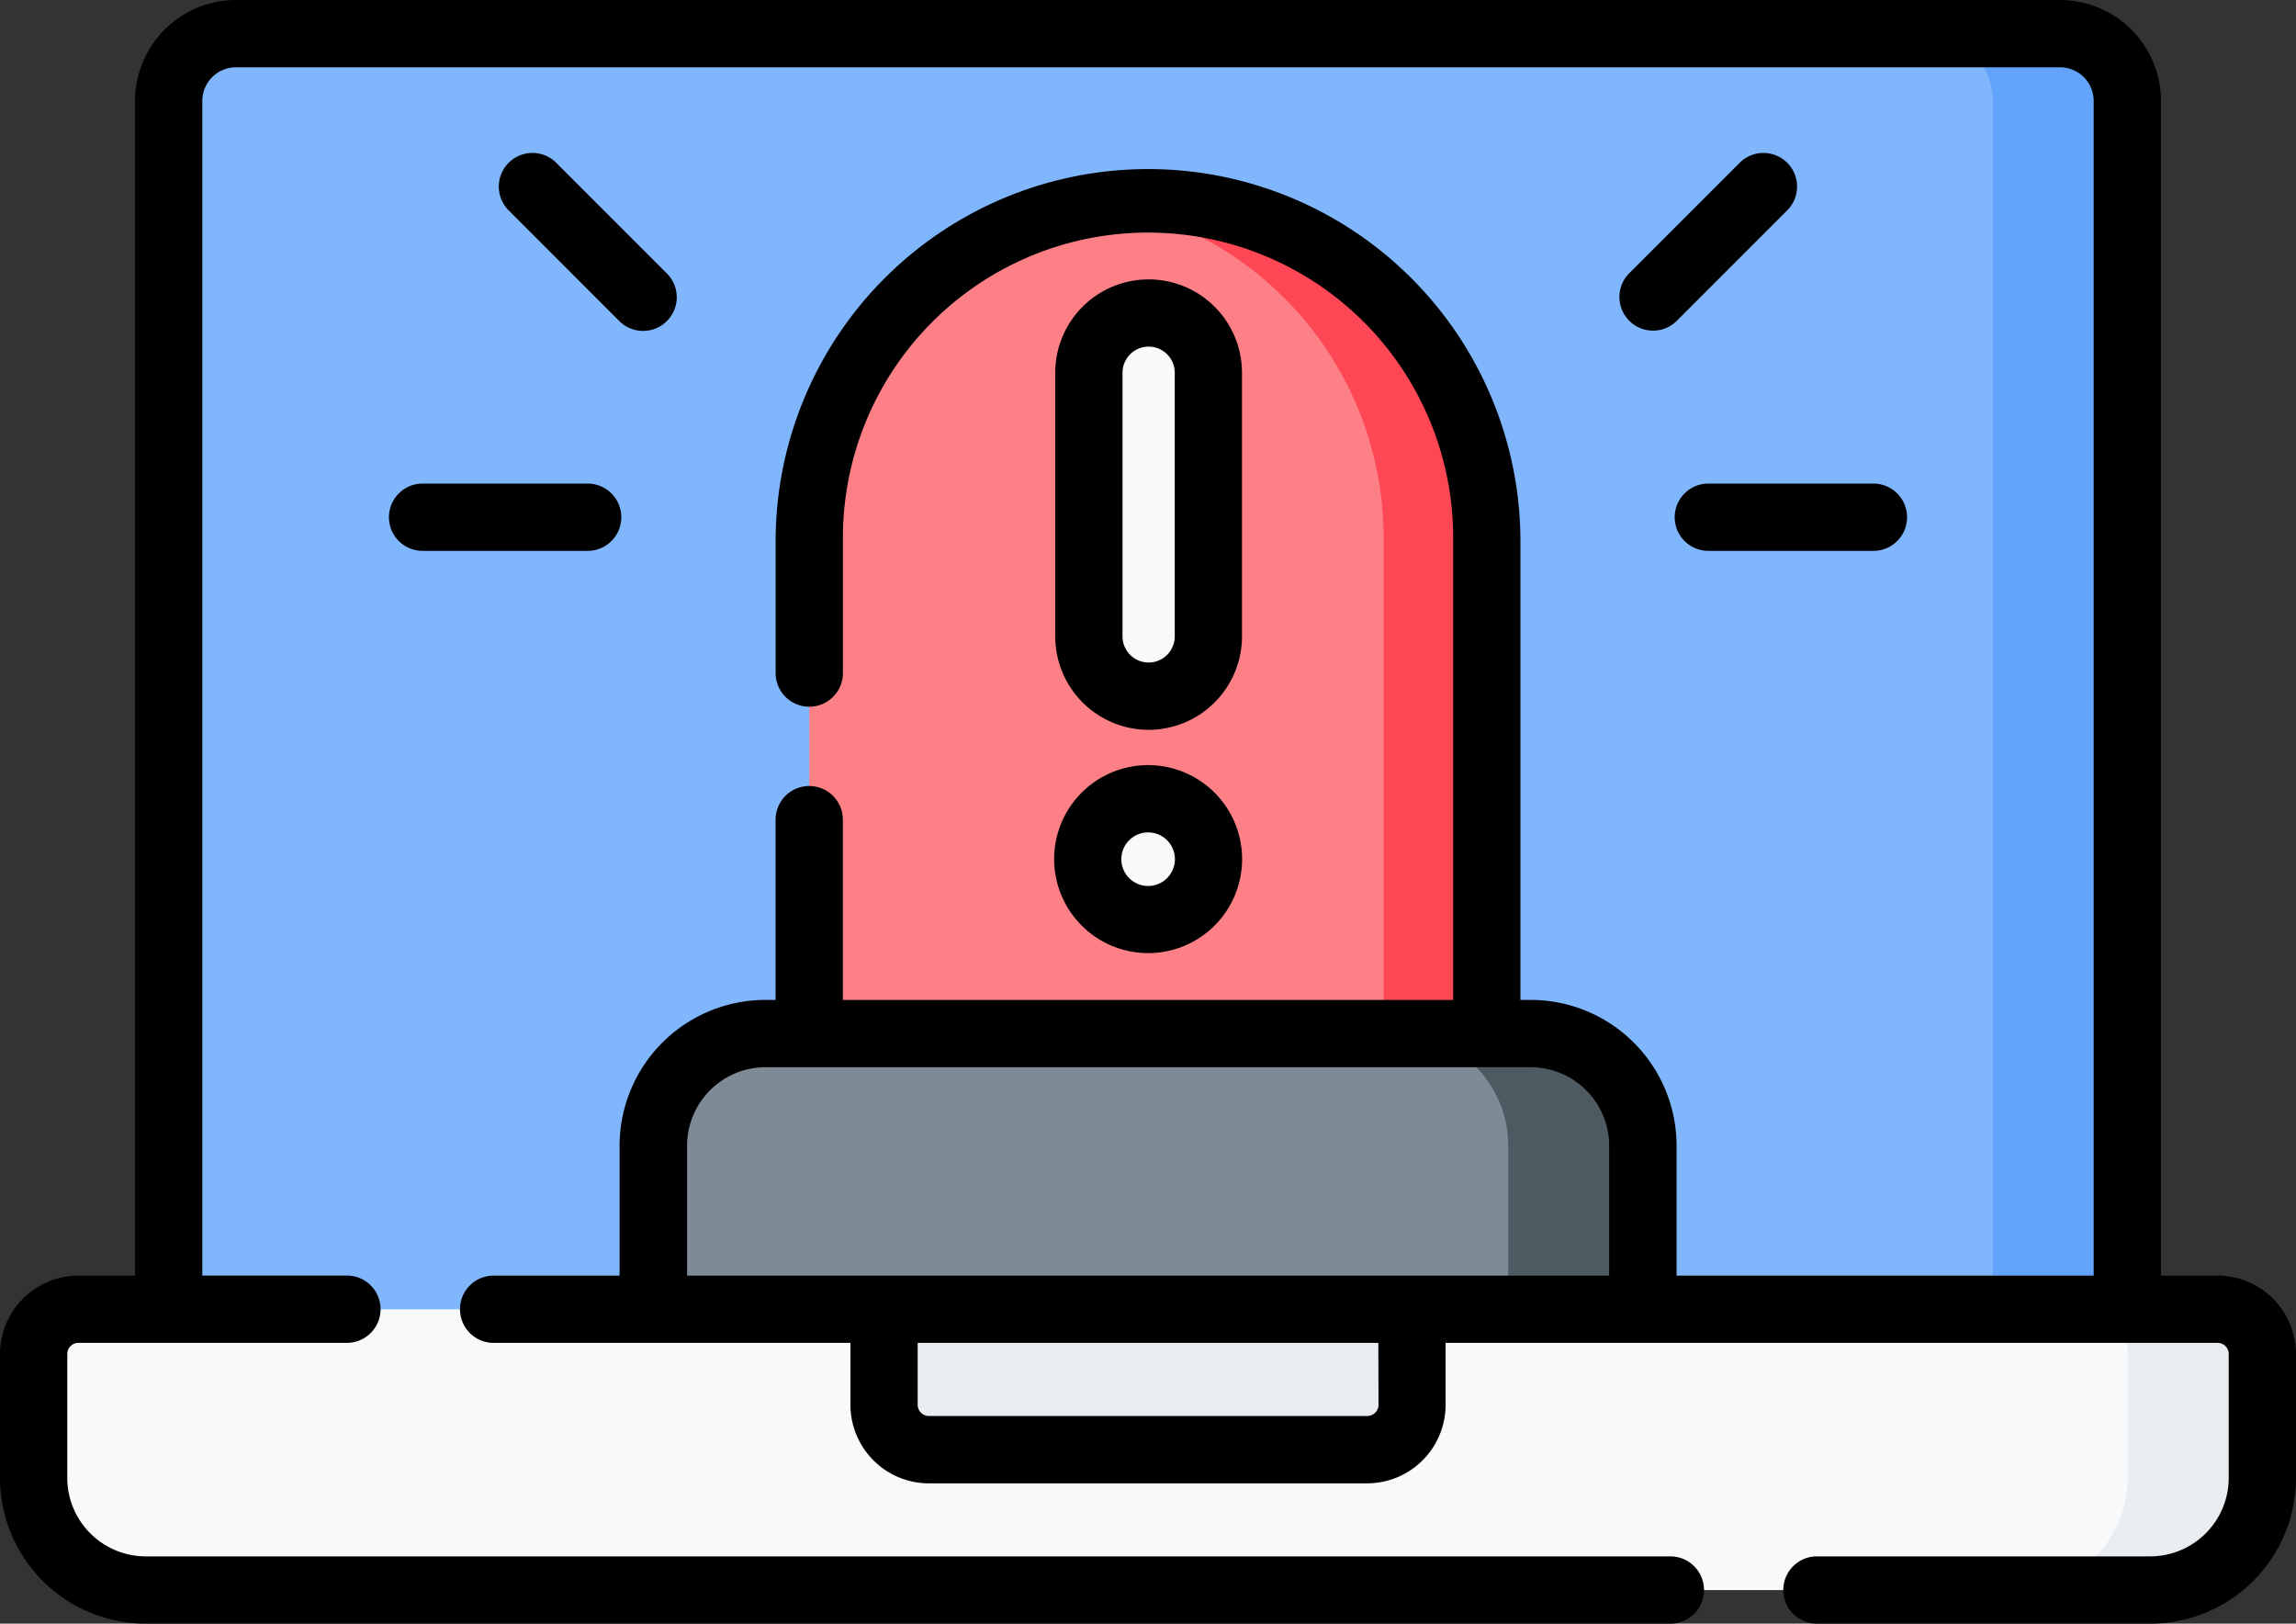 <svg id="malware" xmlns="http://www.w3.org/2000/svg" width="60" height="42.423" viewBox="0 0 60 42.423">
  <rect x="0" y="0" width="60" height="42.423" fill="#333333" stroke="none"/>
  <g id="Grupo_1068065" data-name="Grupo 1068065" transform="translate(0.879 0.879)">
    <g id="Grupo_1068064" data-name="Grupo 1068064">
      <path id="Trazado_803614" data-name="Trazado 803614" d="M37.617,84.252v31.571l48.957,2.344V84.252a1.758,1.758,0,0,0-1.758-1.758H39.375A1.758,1.758,0,0,0,37.617,84.252Z" transform="translate(-34.088 -82.494)" fill="#80b6fc"/>
      <path id="Trazado_803615" data-name="Trazado 803615" d="M432.9,82.494h-3.516a1.758,1.758,0,0,1,1.758,1.758v33.915l3.516-2.344V84.252a1.758,1.758,0,0,0-1.758-1.758Z" transform="translate(-379.944 -82.494)" fill="#62a4fb"/>
      <path id="Trazado_803616" data-name="Trazado 803616" d="M189.31,120.038a9.058,9.058,0,0,0-1.348-.015,8.855,8.855,0,0,0-7.505,8.751v12.954l17.471,1.172V128.773A8.556,8.556,0,0,0,189.31,120.038Z" transform="translate(-160.189 -115.601)" fill="#fd8087"/>
      <path id="Trazado_803617" data-name="Trazado 803617" d="M245.848,119.351a8.919,8.919,0,0,0-1.348.1,8.855,8.855,0,0,1,7.505,8.751v15.3l2.7-2.344V128.2A8.853,8.853,0,0,0,245.848,119.351Z" transform="translate(-216.727 -115.032)" fill="#fd4755"/>
      <ellipse id="Elipse_8649" data-name="Elipse 8649" cx="1.577" cy="1.577" rx="1.577" ry="1.577" transform="translate(27.41 22.99) rotate(-84.78)" fill="#f7f9fa"/>
      <g id="Grupo_1068062" data-name="Grupo 1068062" transform="translate(27.576 7.299)">
        <g id="Grupo_1068061" data-name="Grupo 1068061">
          <g id="Grupo_1068060" data-name="Grupo 1068060">
            <path id="Trazado_803618" data-name="Trazado 803618" d="M244.374,154.794a1.561,1.561,0,0,1-1.561-1.561v-6.889a1.561,1.561,0,0,1,3.123,0v6.889A1.561,1.561,0,0,1,244.374,154.794Z" transform="translate(-242.813 -144.782)" fill="#f7f9fa"/>
          </g>
        </g>
      </g>
      <path id="Trazado_803619" data-name="Trazado 803619" d="M166.253,305.436H148.6a2.93,2.93,0,0,0-2.93,2.93v4.273l23.516,2.344v-6.617A2.93,2.93,0,0,0,166.253,305.436Z" transform="translate(-129.476 -279.31)" fill="#7e8b96"/>
      <path id="Trazado_803620" data-name="Trazado 803620" d="M314.849,305.436h-3.516a2.93,2.93,0,0,1,2.93,2.93v6.617l3.516-2.344v-4.273A2.93,2.93,0,0,0,314.849,305.436Z" transform="translate(-275.728 -279.31)" fill="#4e5a61"/>
      <path id="Trazado_803621" data-name="Trazado 803621" d="M61.641,374.236H10.43a2.93,2.93,0,0,1-2.93-2.93v-3.235A1.172,1.172,0,0,1,8.672,366.9H29.724l7.314,1.172,6.482-1.172H63.4a1.172,1.172,0,0,1,1.172,1.172v3.235A2.93,2.93,0,0,1,61.641,374.236Z" transform="translate(-7.5 -333.57)" fill="#f7f9fa"/>
      <g id="Grupo_1068063" data-name="Grupo 1068063" transform="translate(22.224 33.329)">
        <path id="Trazado_803622" data-name="Trazado 803622" d="M454.773,366.9h-3.516a1.172,1.172,0,0,1,1.172,1.172v3.235a2.93,2.93,0,0,1-2.93,2.93h3.516a2.93,2.93,0,0,0,2.93-2.93v-3.235A1.172,1.172,0,0,0,454.773,366.9Z" transform="translate(-419.927 -366.899)" fill="#e9edf1"/>
        <path id="Trazado_803623" data-name="Trazado 803623" d="M209.764,370.566H198.313a1.172,1.172,0,0,1-1.172-1.172v-2.5h13.8v2.5A1.172,1.172,0,0,1,209.764,370.566Z" transform="translate(-197.141 -366.898)" fill="#e9edf1"/>
      </g>
    </g>
  </g>
  <g id="Grupo_1068066" data-name="Grupo 1068066" transform="translate(0 0)">
    <path id="Trazado_803624" data-name="Trazado 803624" d="M114.965,113.7a.879.879,0,0,0,.621-1.5l-2.9-2.9a.879.879,0,0,0-1.243,1.243l2.9,2.9A.876.876,0,0,0,114.965,113.7Z" transform="translate(-98.158 -105.054)"/>
    <path id="Trazado_803625" data-name="Trazado 803625" d="M86.734,183.688a.879.879,0,0,0,.879.879h4.314a.879.879,0,0,0,0-1.758H87.613A.879.879,0,0,0,86.734,183.688Z" transform="translate(-76.57 -170.174)"/>
    <path id="Trazado_803626" data-name="Trazado 803626" d="M364.24,109.3l-2.9,2.9a.879.879,0,0,0,1.243,1.243l2.9-2.9a.879.879,0,0,0-1.243-1.243Z" transform="translate(-318.771 -105.054)"/>
    <path id="Trazado_803627" data-name="Trazado 803627" d="M373.449,183.688a.879.879,0,0,0,.879.879h4.314a.879.879,0,0,0,0-1.758h-4.314A.879.879,0,0,0,373.449,183.688Z" transform="translate(-329.685 -170.174)"/>
    <path id="Trazado_803628" data-name="Trazado 803628" d="M237.5,250.5a2.456,2.456,0,1,0-2.456-2.456A2.459,2.459,0,0,0,237.5,250.5Zm0-3.154a.7.7,0,1,1-.7.7A.7.7,0,0,1,237.5,247.346Z" transform="translate(-207.497 -225.597)"/>
    <path id="Trazado_803629" data-name="Trazado 803629" d="M237.753,149.052a2.443,2.443,0,0,0,2.44-2.44v-6.889a2.44,2.44,0,1,0-4.88,0v6.889A2.443,2.443,0,0,0,237.753,149.052Zm-.682-9.33a.682.682,0,1,1,1.365,0v6.889a.682.682,0,1,1-1.365,0Z" transform="translate(-207.737 -129.983)"/>
    <path id="Trazado_803630" data-name="Trazado 803630" d="M22.224,110.08V111.7a2.053,2.053,0,0,0,2.051,2.051H35.726a2.053,2.053,0,0,0,2.051-2.051V110.08H57.949a.293.293,0,0,1,.293.293v3.235a2.053,2.053,0,0,1-2.051,2.051h-8.71a.879.879,0,1,0,0,1.758h8.71A3.813,3.813,0,0,0,60,113.609v-3.235a2.053,2.053,0,0,0-2.051-2.051H56.471V77.631a2.64,2.64,0,0,0-2.637-2.637H6.166a2.64,2.64,0,0,0-2.637,2.637v30.692H2.051A2.053,2.053,0,0,0,0,110.373v3.235a3.813,3.813,0,0,0,3.809,3.809H43.651a.879.879,0,0,0,0-1.758H3.809a2.053,2.053,0,0,1-2.051-2.051v-3.235a.293.293,0,0,1,.293-.293H9.066a.879.879,0,1,0,0-1.758H5.287V77.631a.88.88,0,0,1,.879-.879H53.834a.88.88,0,0,1,.879.879v30.692h-10.9v-3.394A3.813,3.813,0,0,0,40,101.12h-.268V89.045a9.732,9.732,0,0,0-19.463,0V92.58a.879.879,0,0,0,1.758,0V89.045a7.974,7.974,0,1,1,15.948,0V101.12H22.026V96.41a.879.879,0,0,0-1.758,0v4.71H20a3.813,3.813,0,0,0-3.809,3.809v3.394H12.9a.879.879,0,1,0,0,1.758Zm13.8,1.618a.293.293,0,0,1-.293.293H24.274a.293.293,0,0,1-.293-.293V110.08H36.019Zm-18.069-3.375v-3.394A2.053,2.053,0,0,1,20,102.878H40a2.053,2.053,0,0,1,2.051,2.051v3.394Z" transform="translate(0 -74.994)"/>
  </g>
</svg>
